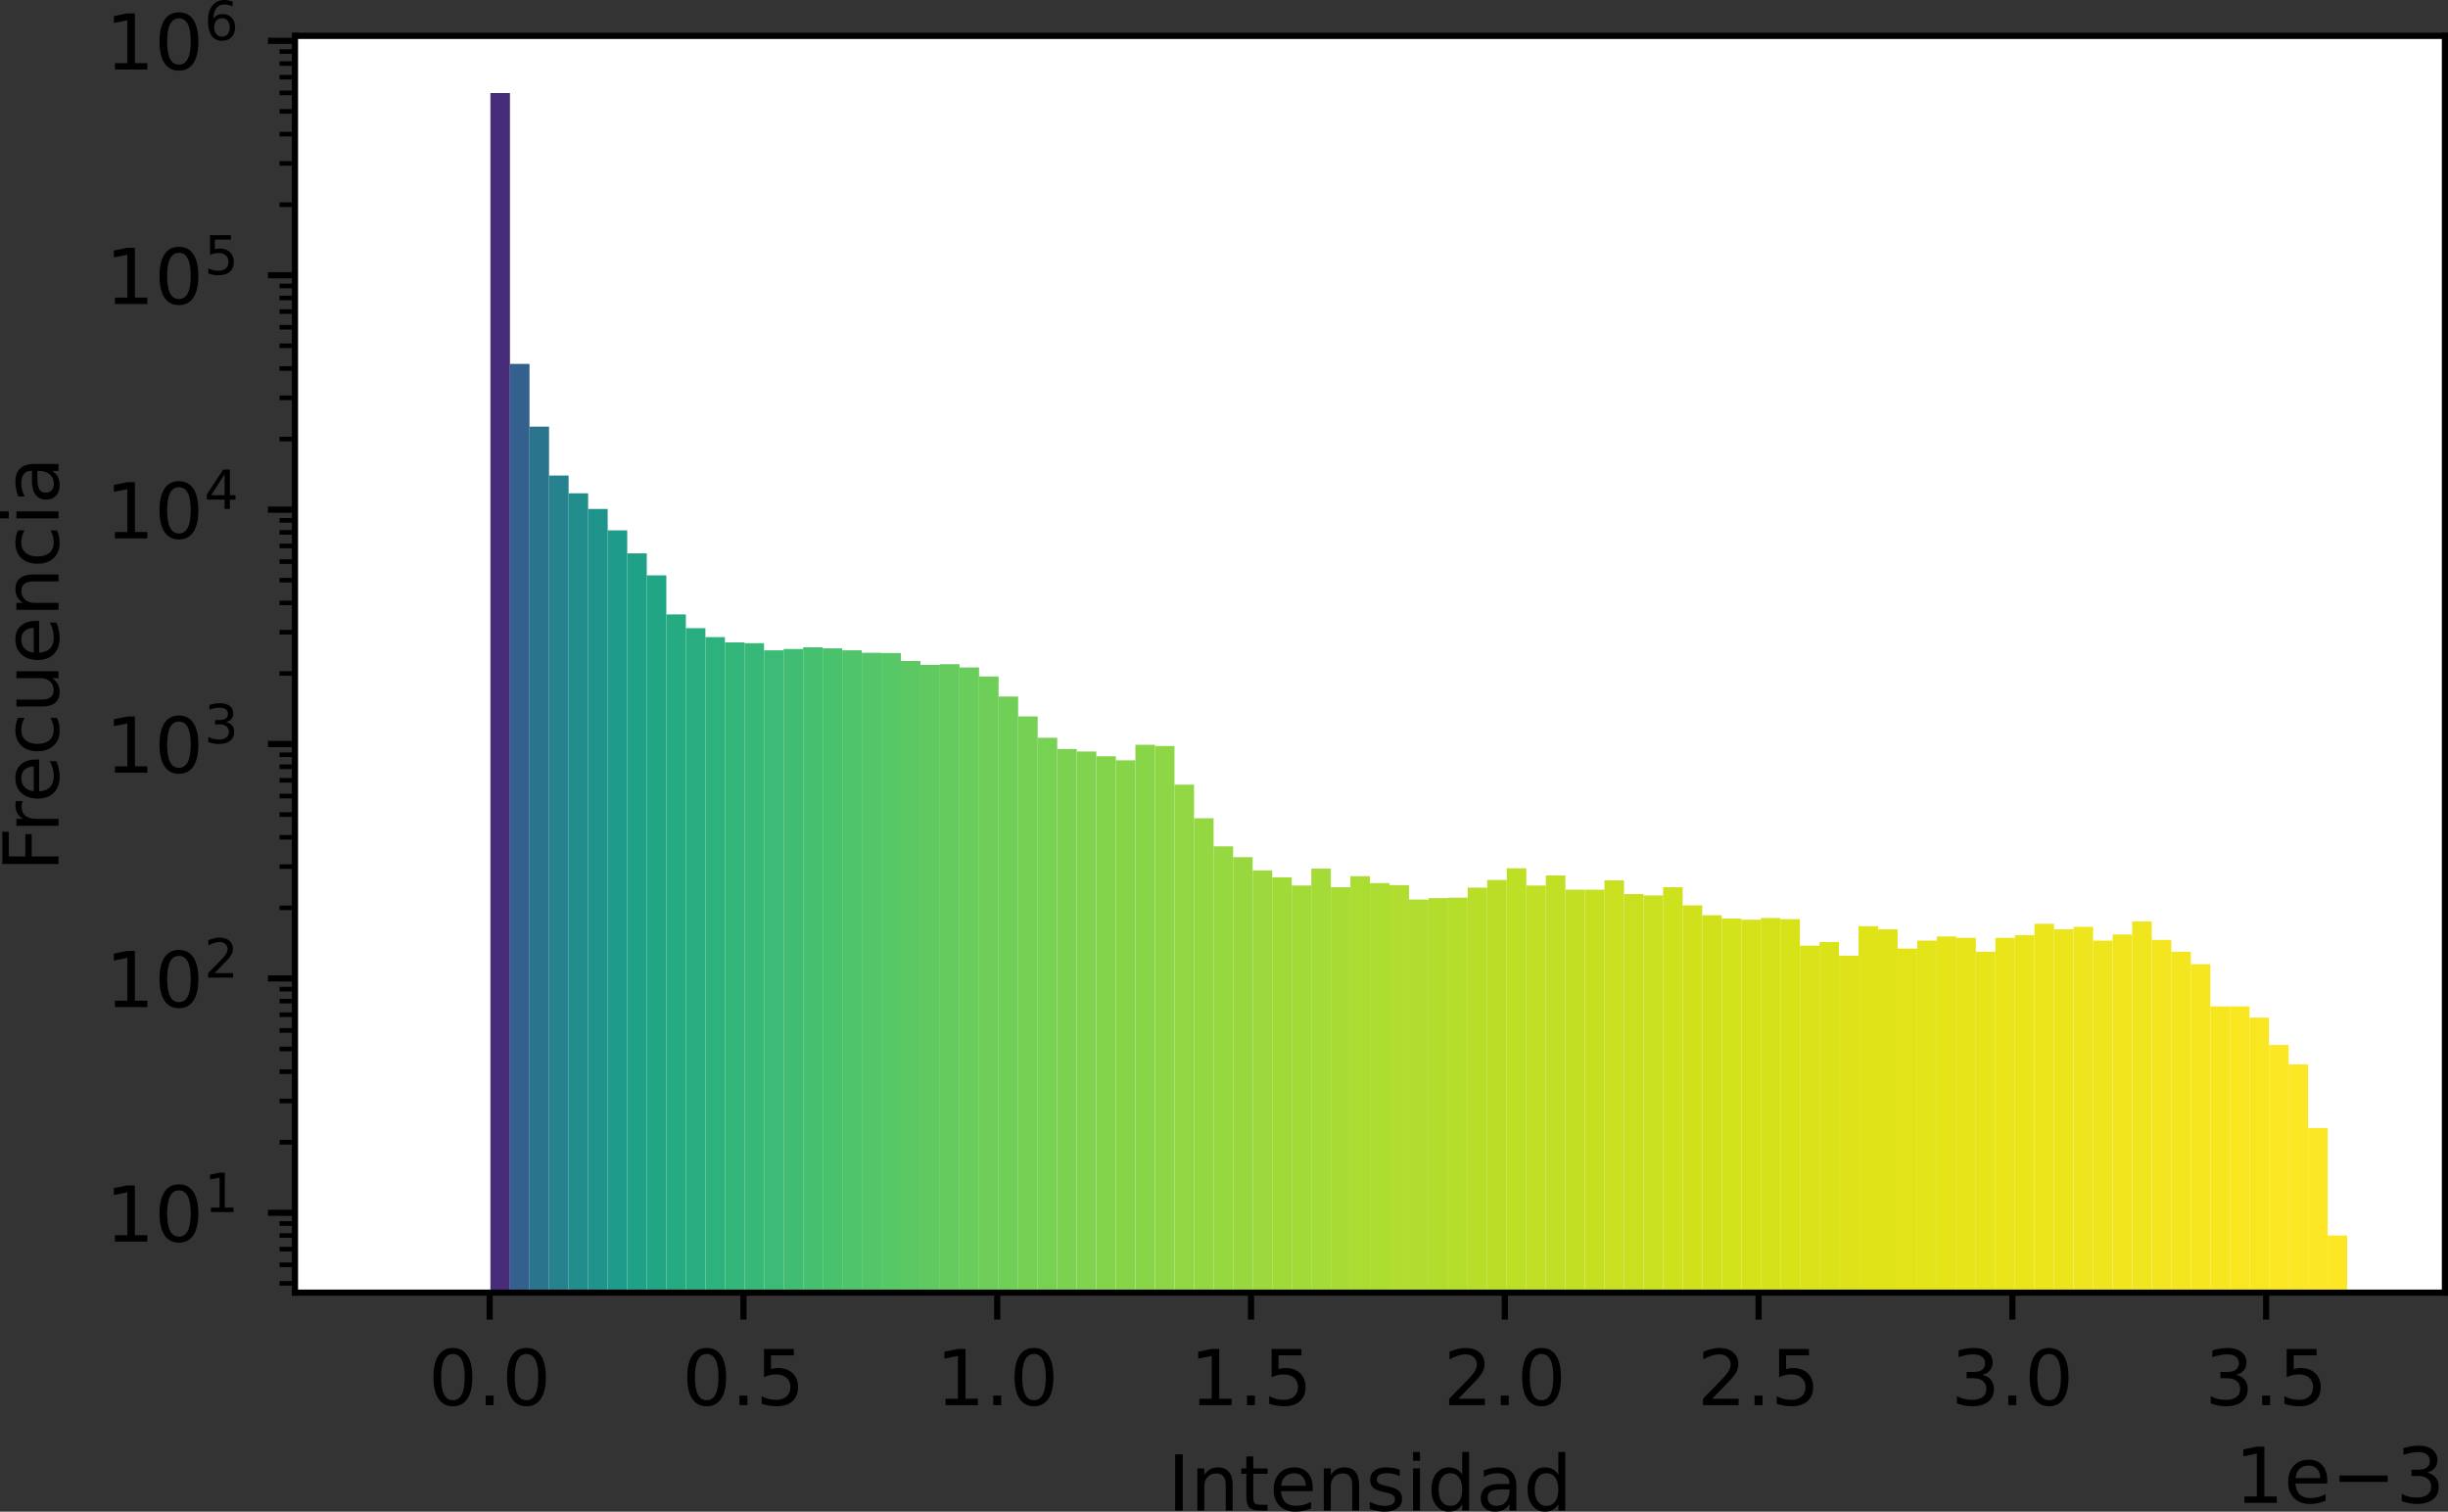 <?xml version="1.0" encoding="UTF-8" standalone="no"?>
<svg
   xmlns:dc="http://purl.org/dc/elements/1.1/"
   xmlns:cc="http://creativecommons.org/ns#"
   xmlns:rdf="http://www.w3.org/1999/02/22-rdf-syntax-ns#"
   xmlns:svg="http://www.w3.org/2000/svg"
   xmlns="http://www.w3.org/2000/svg"
   xmlns:xlink="http://www.w3.org/1999/xlink"
   xmlns:sodipodi="http://sodipodi.sourceforge.net/DTD/sodipodi-0.dtd"
   xmlns:inkscape="http://www.inkscape.org/namespaces/inkscape"
   height="196.153pt"
   version="1.1"
   viewBox="0 0 317.678 196.153"
   width="317.678pt"
   id="svg920"
   sodipodi:docname="corrected_hist.svg"
   inkscape:version="1.0.1 (3bc2e813f5, 2020-09-07)">
  <rect x="0" y="0" width="317.678" height="196.153" fill="#333333" stroke="none"/>
  <sodipodi:namedview
     pagecolor="#ffffff"
     bordercolor="#666666"
     borderopacity="1"
     objecttolerance="10"
     gridtolerance="10"
     guidetolerance="10"
     inkscape:pageopacity="0"
     inkscape:pageshadow="2"
     inkscape:window-width="1825"
     inkscape:window-height="1046"
     id="namedview922"
     showgrid="false"
     fit-margin-top="0"
     fit-margin-left="0"
     fit-margin-right="0"
     fit-margin-bottom="0"
     inkscape:zoom="1.465625"
     inkscape:cx="198.45321"
     inkscape:cy="114.36101"
     inkscape:window-x="-11"
     inkscape:window-y="-11"
     inkscape:window-maximized="1"
     inkscape:current-layer="svg920" />
  <defs
     id="defs4">
    <style
       type="text/css"
       id="style2">
*{stroke-linecap:butt;stroke-linejoin:round;}
  </style>
  </defs>
  <g
     id="axes_1"
     transform="translate(-6.722,-21.265)">
    <g
       id="patch_2">
      <path
         d="M 45,189 H 324 V 25.92 H 45 Z"
         style="fill:#ffffff"
         id="path9" />
    </g>
    <g
       id="patch_3">
      <path
         clip-path="url(#p2b2b731984)"
         d="m 57.682,30623.761 h 2.536 V 150.846 h -2.536 z"
         style="fill:none"
         id="path12" />
    </g>
    <g
       id="patch_4">
      <path
         clip-path="url(#p2b2b731984)"
         d="m 60.218,30623.761 h 2.536 V 130.113 h -2.536 z"
         style="fill:none"
         id="path15" />
    </g>
    <g
       id="patch_5">
      <path
         clip-path="url(#p2b2b731984)"
         d="m 62.755,30623.761 h 2.536 V 111.268 h -2.536 z"
         style="fill:none"
         id="path18" />
    </g>
    <g
       id="patch_6">
      <path
         clip-path="url(#p2b2b731984)"
         d="m 65.291,30623.761 h 2.536 V 104.744 h -2.536 z"
         style="fill:none"
         id="path21" />
    </g>
    <g
       id="patch_7">
      <path
         clip-path="url(#p2b2b731984)"
         d="m 67.827,30623.761 h 2.536 V 33.594 h -2.536 z"
         style="fill:none"
         id="path24" />
    </g>
    <g
       id="patch_8">
      <path
         clip-path="url(#p2b2b731984)"
         d="M 70.364,30623.761 H 72.9 V 33.333 h -2.536 z"
         style="fill:#472c7a"
         id="path27" />
    </g>
    <g
       id="patch_9">
      <path
         clip-path="url(#p2b2b731984)"
         d="m 72.9,30623.761 h 2.536 V 68.488 H 72.9 Z"
         style="fill:#34608d"
         id="path30" />
    </g>
    <g
       id="patch_10">
      <path
         clip-path="url(#p2b2b731984)"
         d="m 75.436,30623.761 h 2.536 V 76.628 h -2.536 z"
         style="fill:#2b748e"
         id="path33" />
    </g>
    <g
       id="patch_11">
      <path
         clip-path="url(#p2b2b731984)"
         d="m 77.973,30623.761 h 2.536 V 82.967 h -2.536 z"
         style="fill:#26828e"
         id="path36" />
    </g>
    <g
       id="patch_12">
      <path
         clip-path="url(#p2b2b731984)"
         d="m 80.509,30623.761 h 2.536 V 85.277 h -2.536 z"
         style="fill:#228d8d"
         id="path39" />
    </g>
    <g
       id="patch_13">
      <path
         clip-path="url(#p2b2b731984)"
         d="m 83.045,30623.761 h 2.536 V 87.309 h -2.536 z"
         style="fill:#1f948c"
         id="path42" />
    </g>
    <g
       id="patch_14">
      <path
         clip-path="url(#p2b2b731984)"
         d="m 85.582,30623.761 h 2.536 V 90.085 h -2.536 z"
         style="fill:#1e9b8a"
         id="path45" />
    </g>
    <g
       id="patch_15">
      <path
         clip-path="url(#p2b2b731984)"
         d="m 88.118,30623.761 h 2.536 V 93.07 h -2.536 z"
         style="fill:#1fa187"
         id="path48" />
    </g>
    <g
       id="patch_16">
      <path
         clip-path="url(#p2b2b731984)"
         d="m 90.655,30623.761 h 2.536 V 95.92 h -2.536 z"
         style="fill:#21a685"
         id="path51" />
    </g>
    <g
       id="patch_17">
      <path
         clip-path="url(#p2b2b731984)"
         d="m 93.191,30623.761 h 2.536 V 100.986 h -2.536 z"
         style="fill:#25ab82"
         id="path54" />
    </g>
    <g
       id="patch_18">
      <path
         clip-path="url(#p2b2b731984)"
         d="m 95.727,30623.761 h 2.536 V 102.777 h -2.536 z"
         style="fill:#28ae80"
         id="path57" />
    </g>
    <g
       id="patch_19">
      <path
         clip-path="url(#p2b2b731984)"
         d="M 98.264,30623.761 H 100.8 V 103.939 h -2.536 z"
         style="fill:#2db27d"
         id="path60" />
    </g>
    <g
       id="patch_20">
      <path
         clip-path="url(#p2b2b731984)"
         d="m 100.8,30623.761 h 2.536 V 104.622 H 100.8 Z"
         style="fill:#32b67a"
         id="path63" />
    </g>
    <g
       id="patch_21">
      <path
         clip-path="url(#p2b2b731984)"
         d="m 103.336,30623.761 h 2.536 V 104.725 h -2.536 z"
         style="fill:#37b878"
         id="path66" />
    </g>
    <g
       id="patch_22">
      <path
         clip-path="url(#p2b2b731984)"
         d="m 105.873,30623.761 h 2.536 V 105.649 h -2.536 z"
         style="fill:#3bbb75"
         id="path69" />
    </g>
    <g
       id="patch_23">
      <path
         clip-path="url(#p2b2b731984)"
         d="m 108.409,30623.761 h 2.536 V 105.482 h -2.536 z"
         style="fill:#40bd72"
         id="path72" />
    </g>
    <g
       id="patch_24">
      <path
         clip-path="url(#p2b2b731984)"
         d="m 110.945,30623.761 h 2.536 V 105.26 h -2.536 z"
         style="fill:#46c06f"
         id="path75" />
    </g>
    <g
       id="patch_25">
      <path
         clip-path="url(#p2b2b731984)"
         d="m 113.482,30623.761 h 2.536 V 105.394 h -2.536 z"
         style="fill:#4ac16d"
         id="path78" />
    </g>
    <g
       id="patch_26">
      <path
         clip-path="url(#p2b2b731984)"
         d="m 116.018,30623.761 h 2.536 V 105.649 h -2.536 z"
         style="fill:#50c46a"
         id="path81" />
    </g>
    <g
       id="patch_27">
      <path
         clip-path="url(#p2b2b731984)"
         d="m 118.555,30623.761 h 2.536 V 105.969 h -2.536 z"
         style="fill:#54c568"
         id="path84" />
    </g>
    <g
       id="patch_28">
      <path
         clip-path="url(#p2b2b731984)"
         d="m 121.091,30623.761 h 2.536 V 106.001 h -2.536 z"
         style="fill:#58c765"
         id="path87" />
    </g>
    <g
       id="patch_29">
      <path
         clip-path="url(#p2b2b731984)"
         d="m 123.627,30623.761 h 2.536 V 107.034 h -2.536 z"
         style="fill:#5cc863"
         id="path90" />
    </g>
    <g
       id="patch_30">
      <path
         clip-path="url(#p2b2b731984)"
         d="M 126.164,30623.761 H 128.7 V 107.534 h -2.536 z"
         style="fill:#60ca60"
         id="path93" />
    </g>
    <g
       id="patch_31">
      <path
         clip-path="url(#p2b2b731984)"
         d="m 128.7,30623.761 h 2.536 V 107.456 H 128.7 Z"
         style="fill:#65cb5e"
         id="path96" />
    </g>
    <g
       id="patch_32">
      <path
         clip-path="url(#p2b2b731984)"
         d="m 131.236,30623.761 h 2.536 V 107.873 h -2.536 z"
         style="fill:#69cd5b"
         id="path99" />
    </g>
    <g
       id="patch_33">
      <path
         clip-path="url(#p2b2b731984)"
         d="m 133.773,30623.761 h 2.536 V 109.043 h -2.536 z"
         style="fill:#6ece58"
         id="path102" />
    </g>
    <g
       id="patch_34">
      <path
         clip-path="url(#p2b2b731984)"
         d="m 136.309,30623.761 h 2.536 V 111.643 h -2.536 z"
         style="fill:#70cf57"
         id="path105" />
    </g>
    <g
       id="patch_35">
      <path
         clip-path="url(#p2b2b731984)"
         d="m 138.845,30623.761 h 2.536 V 114.234 h -2.536 z"
         style="fill:#75d054"
         id="path108" />
    </g>
    <g
       id="patch_36">
      <path
         clip-path="url(#p2b2b731984)"
         d="m 141.382,30623.761 h 2.536 V 117.003 h -2.536 z"
         style="fill:#77d153"
         id="path111" />
    </g>
    <g
       id="patch_37">
      <path
         clip-path="url(#p2b2b731984)"
         d="m 143.918,30623.761 h 2.536 V 118.46 h -2.536 z"
         style="fill:#7cd250"
         id="path114" />
    </g>
    <g
       id="patch_38">
      <path
         clip-path="url(#p2b2b731984)"
         d="m 146.455,30623.761 h 2.536 V 118.783 h -2.536 z"
         style="fill:#7fd34e"
         id="path117" />
    </g>
    <g
       id="patch_39">
      <path
         clip-path="url(#p2b2b731984)"
         d="m 148.991,30623.761 h 2.536 V 119.394 h -2.536 z"
         style="fill:#84d44b"
         id="path120" />
    </g>
    <g
       id="patch_40">
      <path
         clip-path="url(#p2b2b731984)"
         d="m 151.527,30623.761 h 2.536 V 119.926 h -2.536 z"
         style="fill:#86d549"
         id="path123" />
    </g>
    <g
       id="patch_41">
      <path
         clip-path="url(#p2b2b731984)"
         d="M 154.064,30623.761 H 156.6 V 117.903 h -2.536 z"
         style="fill:#89d548"
         id="path126" />
    </g>
    <g
       id="patch_42">
      <path
         clip-path="url(#p2b2b731984)"
         d="m 156.6,30623.761 h 2.536 V 118.064 H 156.6 Z"
         style="fill:#8ed645"
         id="path129" />
    </g>
    <g
       id="patch_43">
      <path
         clip-path="url(#p2b2b731984)"
         d="m 159.136,30623.761 h 2.536 V 123.081 h -2.536 z"
         style="fill:#90d743"
         id="path132" />
    </g>
    <g
       id="patch_44">
      <path
         clip-path="url(#p2b2b731984)"
         d="m 161.673,30623.761 h 2.536 V 127.45 h -2.536 z"
         style="fill:#93d741"
         id="path135" />
    </g>
    <g
       id="patch_45">
      <path
         clip-path="url(#p2b2b731984)"
         d="m 164.209,30623.761 h 2.536 V 131.087 h -2.536 z"
         style="fill:#95d840"
         id="path138" />
    </g>
    <g
       id="patch_46">
      <path
         clip-path="url(#p2b2b731984)"
         d="m 166.745,30623.761 h 2.536 V 132.495 h -2.536 z"
         style="fill:#98d83e"
         id="path141" />
    </g>
    <g
       id="patch_47">
      <path
         clip-path="url(#p2b2b731984)"
         d="m 169.282,30623.761 h 2.536 V 134.207 h -2.536 z"
         style="fill:#9bd93c"
         id="path144" />
    </g>
    <g
       id="patch_48">
      <path
         clip-path="url(#p2b2b731984)"
         d="m 171.818,30623.761 h 2.536 V 135.105 h -2.536 z"
         style="fill:#a0da39"
         id="path147" />
    </g>
    <g
       id="patch_49">
      <path
         clip-path="url(#p2b2b731984)"
         d="m 174.355,30623.761 h 2.536 V 136.175 h -2.536 z"
         style="fill:#a2da37"
         id="path150" />
    </g>
    <g
       id="patch_50">
      <path
         clip-path="url(#p2b2b731984)"
         d="m 176.891,30623.761 h 2.536 V 133.98 h -2.536 z"
         style="fill:#a5db36"
         id="path153" />
    </g>
    <g
       id="patch_51">
      <path
         clip-path="url(#p2b2b731984)"
         d="m 179.427,30623.761 h 2.536 V 136.389 h -2.536 z"
         style="fill:#a8db34"
         id="path156" />
    </g>
    <g
       id="patch_52">
      <path
         clip-path="url(#p2b2b731984)"
         d="M 181.964,30623.761 H 184.5 V 134.959 h -2.536 z"
         style="fill:#aadc32"
         id="path159" />
    </g>
    <g
       id="patch_53">
      <path
         clip-path="url(#p2b2b731984)"
         d="m 184.5,30623.761 h 2.536 V 135.86 H 184.5 Z"
         style="fill:#addc30"
         id="path162" />
    </g>
    <g
       id="patch_54">
      <path
         clip-path="url(#p2b2b731984)"
         d="m 187.036,30623.761 h 2.536 V 136.122 h -2.536 z"
         style="fill:#b0dd2f"
         id="path165" />
    </g>
    <g
       id="patch_55">
      <path
         clip-path="url(#p2b2b731984)"
         d="m 189.573,30623.761 h 2.536 V 137.992 h -2.536 z"
         style="fill:#b0dd2f"
         id="path168" />
    </g>
    <g
       id="patch_56">
      <path
         clip-path="url(#p2b2b731984)"
         d="m 192.109,30623.761 h 2.536 V 137.81 h -2.536 z"
         style="fill:#b2dd2d"
         id="path171" />
    </g>
    <g
       id="patch_57">
      <path
         clip-path="url(#p2b2b731984)"
         d="m 194.645,30623.761 h 2.536 V 137.75 h -2.536 z"
         style="fill:#b5de2b"
         id="path174" />
    </g>
    <g
       id="patch_58">
      <path
         clip-path="url(#p2b2b731984)"
         d="m 197.182,30623.761 h 2.536 V 136.443 h -2.536 z"
         style="fill:#b8de29"
         id="path177" />
    </g>
    <g
       id="patch_59">
      <path
         clip-path="url(#p2b2b731984)"
         d="m 199.718,30623.761 h 2.536 V 135.452 h -2.536 z"
         style="fill:#bade28"
         id="path180" />
    </g>
    <g
       id="patch_60">
      <path
         clip-path="url(#p2b2b731984)"
         d="m 202.255,30623.761 h 2.536 V 133.936 h -2.536 z"
         style="fill:#bddf26"
         id="path183" />
    </g>
    <g
       id="patch_61">
      <path
         clip-path="url(#p2b2b731984)"
         d="m 204.791,30623.761 h 2.536 V 136.175 h -2.536 z"
         style="fill:#c0df25"
         id="path186" />
    </g>
    <g
       id="patch_62">
      <path
         clip-path="url(#p2b2b731984)"
         d="m 207.327,30623.761 h 2.536 V 134.863 h -2.536 z"
         style="fill:#c0df25"
         id="path189" />
    </g>
    <g
       id="patch_63">
      <path
         clip-path="url(#p2b2b731984)"
         d="M 209.864,30623.761 H 212.4 V 136.716 h -2.536 z"
         style="fill:#c2df23"
         id="path192" />
    </g>
    <g
       id="patch_64">
      <path
         clip-path="url(#p2b2b731984)"
         d="m 212.4,30623.761 h 2.536 V 136.716 H 212.4 Z"
         style="fill:#c5e021"
         id="path195" />
    </g>
    <g
       id="patch_65">
      <path
         clip-path="url(#p2b2b731984)"
         d="m 214.936,30623.761 h 2.536 V 135.503 h -2.536 z"
         style="fill:#c8e020"
         id="path198" />
    </g>
    <g
       id="patch_66">
      <path
         clip-path="url(#p2b2b731984)"
         d="m 217.473,30623.761 h 2.536 V 137.281 h -2.536 z"
         style="fill:#c8e020"
         id="path201" />
    </g>
    <g
       id="patch_67">
      <path
         clip-path="url(#p2b2b731984)"
         d="m 220.009,30623.761 h 2.536 V 137.455 h -2.536 z"
         style="fill:#cae11f"
         id="path204" />
    </g>
    <g
       id="patch_68">
      <path
         clip-path="url(#p2b2b731984)"
         d="m 222.545,30623.761 h 2.536 V 136.389 h -2.536 z"
         style="fill:#cde11d"
         id="path207" />
    </g>
    <g
       id="patch_69">
      <path
         clip-path="url(#p2b2b731984)"
         d="m 225.082,30623.761 h 2.536 V 138.743 h -2.536 z"
         style="fill:#d0e11c"
         id="path210" />
    </g>
    <g
       id="patch_70">
      <path
         clip-path="url(#p2b2b731984)"
         d="m 227.618,30623.761 h 2.536 V 140.028 h -2.536 z"
         style="fill:#d0e11c"
         id="path213" />
    </g>
    <g
       id="patch_71">
      <path
         clip-path="url(#p2b2b731984)"
         d="m 230.155,30623.761 h 2.536 V 140.461 h -2.536 z"
         style="fill:#d2e21b"
         id="path216" />
    </g>
    <g
       id="patch_72">
      <path
         clip-path="url(#p2b2b731984)"
         d="m 232.691,30623.761 h 2.536 V 140.609 h -2.536 z"
         style="fill:#d5e21a"
         id="path219" />
    </g>
    <g
       id="patch_73">
      <path
         clip-path="url(#p2b2b731984)"
         d="m 235.227,30623.761 h 2.536 V 140.388 h -2.536 z"
         style="fill:#d5e21a"
         id="path222" />
    </g>
    <g
       id="patch_74">
      <path
         clip-path="url(#p2b2b731984)"
         d="M 237.764,30623.761 H 240.3 V 140.535 h -2.536 z"
         style="fill:#d8e219"
         id="path225" />
    </g>
    <g
       id="patch_75">
      <path
         clip-path="url(#p2b2b731984)"
         d="m 240.3,30623.761 h 2.536 V 143.971 H 240.3 Z"
         style="fill:#dae319"
         id="path228" />
    </g>
    <g
       id="patch_76">
      <path
         clip-path="url(#p2b2b731984)"
         d="m 242.836,30623.761 h 2.536 V 143.501 h -2.536 z"
         style="fill:#dae319"
         id="path231" />
    </g>
    <g
       id="patch_77">
      <path
         clip-path="url(#p2b2b731984)"
         d="m 245.373,30623.761 h 2.536 V 145.278 h -2.536 z"
         style="fill:#dde318"
         id="path234" />
    </g>
    <g
       id="patch_78">
      <path
         clip-path="url(#p2b2b731984)"
         d="m 247.909,30623.761 h 2.536 V 141.451 h -2.536 z"
         style="fill:#dfe318"
         id="path237" />
    </g>
    <g
       id="patch_79">
      <path
         clip-path="url(#p2b2b731984)"
         d="m 250.445,30623.761 h 2.536 V 141.853 h -2.536 z"
         style="fill:#dfe318"
         id="path240" />
    </g>
    <g
       id="patch_80">
      <path
         clip-path="url(#p2b2b731984)"
         d="m 252.982,30623.761 h 2.536 V 144.359 h -2.536 z"
         style="fill:#e2e418"
         id="path243" />
    </g>
    <g
       id="patch_81">
      <path
         clip-path="url(#p2b2b731984)"
         d="m 255.518,30623.761 h 2.536 V 143.317 h -2.536 z"
         style="fill:#e2e418"
         id="path246" />
    </g>
    <g
       id="patch_82">
      <path
         clip-path="url(#p2b2b731984)"
         d="m 258.055,30623.761 h 2.536 V 142.782 h -2.536 z"
         style="fill:#e5e419"
         id="path249" />
    </g>
    <g
       id="patch_83">
      <path
         clip-path="url(#p2b2b731984)"
         d="m 260.591,30623.761 h 2.536 V 142.958 h -2.536 z"
         style="fill:#e7e419"
         id="path252" />
    </g>
    <g
       id="patch_84">
      <path
         clip-path="url(#p2b2b731984)"
         d="m 263.127,30623.761 h 2.536 V 144.76 h -2.536 z"
         style="fill:#e7e419"
         id="path255" />
    </g>
    <g
       id="patch_85">
      <path
         clip-path="url(#p2b2b731984)"
         d="M 265.664,30623.761 H 268.2 V 142.958 h -2.536 z"
         style="fill:#eae51a"
         id="path258" />
    </g>
    <g
       id="patch_86">
      <path
         clip-path="url(#p2b2b731984)"
         d="m 268.2,30623.761 h 2.536 V 142.608 H 268.2 Z"
         style="fill:#eae51a"
         id="path261" />
    </g>
    <g
       id="patch_87">
      <path
         clip-path="url(#p2b2b731984)"
         d="m 270.736,30623.761 h 2.536 V 141.139 h -2.536 z"
         style="fill:#ece51b"
         id="path264" />
    </g>
    <g
       id="patch_88">
      <path
         clip-path="url(#p2b2b731984)"
         d="m 273.273,30623.761 h 2.536 V 141.853 h -2.536 z"
         style="fill:#ece51b"
         id="path267" />
    </g>
    <g
       id="patch_89">
      <path
         clip-path="url(#p2b2b731984)"
         d="m 275.809,30623.761 h 2.536 V 141.531 h -2.536 z"
         style="fill:#efe51c"
         id="path270" />
    </g>
    <g
       id="patch_90">
      <path
         clip-path="url(#p2b2b731984)"
         d="m 278.345,30623.761 h 2.536 V 143.317 h -2.536 z"
         style="fill:#efe51c"
         id="path273" />
    </g>
    <g
       id="patch_91">
      <path
         clip-path="url(#p2b2b731984)"
         d="m 280.882,30623.761 h 2.536 V 142.522 h -2.536 z"
         style="fill:#f1e51d"
         id="path276" />
    </g>
    <g
       id="patch_92">
      <path
         clip-path="url(#p2b2b731984)"
         d="m 283.418,30623.761 h 2.536 V 140.833 h -2.536 z"
         style="fill:#f1e51d"
         id="path279" />
    </g>
    <g
       id="patch_93">
      <path
         clip-path="url(#p2b2b731984)"
         d="m 285.955,30623.761 h 2.536 V 143.226 h -2.536 z"
         style="fill:#f4e61e"
         id="path282" />
    </g>
    <g
       id="patch_94">
      <path
         clip-path="url(#p2b2b731984)"
         d="m 288.491,30623.761 h 2.536 V 144.76 h -2.536 z"
         style="fill:#f4e61e"
         id="path285" />
    </g>
    <g
       id="patch_95">
      <path
         clip-path="url(#p2b2b731984)"
         d="m 291.027,30623.761 h 2.536 V 146.379 h -2.536 z"
         style="fill:#f6e620"
         id="path288" />
    </g>
    <g
       id="patch_96">
      <path
         clip-path="url(#p2b2b731984)"
         d="M 293.564,30623.761 H 296.1 V 151.85 h -2.536 z"
         style="fill:#f6e620"
         id="path291" />
    </g>
    <g
       id="patch_97">
      <path
         clip-path="url(#p2b2b731984)"
         d="m 296.1,30623.761 h 2.536 V 151.85 H 296.1 Z"
         style="fill:#f8e621"
         id="path294" />
    </g>
    <g
       id="patch_98">
      <path
         clip-path="url(#p2b2b731984)"
         d="m 298.636,30623.761 h 2.536 V 153.319 h -2.536 z"
         style="fill:#f8e621"
         id="path297" />
    </g>
    <g
       id="patch_99">
      <path
         clip-path="url(#p2b2b731984)"
         d="m 301.173,30623.761 h 2.536 V 156.863 h -2.536 z"
         style="fill:#fbe723"
         id="path300" />
    </g>
    <g
       id="patch_100">
      <path
         clip-path="url(#p2b2b731984)"
         d="m 303.709,30623.761 h 2.536 V 159.373 h -2.536 z"
         style="fill:#fbe723"
         id="path303" />
    </g>
    <g
       id="patch_101">
      <path
         clip-path="url(#p2b2b731984)"
         d="m 306.245,30623.761 h 2.536 V 167.638 h -2.536 z"
         style="fill:#fde725"
         id="path306" />
    </g>
    <g
       id="patch_102">
      <path
         clip-path="url(#p2b2b731984)"
         d="m 308.782,30623.761 h 2.536 V 181.587 h -2.536 z"
         style="fill:#fde725"
         id="path309" />
    </g>
    <g
       id="matplotlib.axis_1">
      <g
         id="xtick_1">
        <g
           id="line2d_1">
          <defs
             id="defs313">
            <path
               d="M 0,0 V 3.5"
               id="m598a900fa4"
               style="stroke:#000000;stroke-width:0.8" />
          </defs>
          <g
             id="g317">
            <use
               style="stroke:#000000;stroke-width:0.8"
               x="70.269"
               xlink:href="#m598a900fa4"
               y="189"
               id="use315"
               width="100%"
               height="100%" />
          </g>
        </g>
        <g
           id="text_1">
          <!-- 0.0 -->
          <defs
             id="defs322">
            <path
               d="m 31.781,66.406 q -7.609,0 -11.453,-7.5 Q 16.5,51.422 16.5,36.375 q 0,-14.984 3.828,-22.484 3.844,-7.5 11.453,-7.5 7.672,0 11.5,7.5 3.844,7.5 3.844,22.484 0,15.047 -3.844,22.531 -3.828,7.5 -11.5,7.5 z m 0,7.812 q 12.266,0 18.734,-9.703 6.469,-9.688 6.469,-28.141 0,-18.406 -6.469,-28.109 -6.469,-9.688 -18.734,-9.688 -12.25,0 -18.719,9.688 Q 6.594,17.969 6.594,36.375 q 0,18.453 6.469,28.141 6.469,9.703 18.719,9.703 z"
               id="DejaVuSans-48" />
            <path
               d="M 10.688,12.406 H 21 V 0 H 10.688 Z"
               id="DejaVuSans-46" />
          </defs>
          <g
             transform="matrix(0.1,0,0,-0.1,62.318,203.598)"
             id="g330">
            <use
               xlink:href="#DejaVuSans-48"
               id="use324"
               x="0"
               y="0"
               width="100%"
               height="100%" />
            <use
               x="63.623"
               xlink:href="#DejaVuSans-46"
               id="use326"
               y="0"
               width="100%"
               height="100%" />
            <use
               x="95.41"
               xlink:href="#DejaVuSans-48"
               id="use328"
               y="0"
               width="100%"
               height="100%" />
          </g>
        </g>
      </g>
      <g
         id="xtick_2">
        <g
           id="line2d_2">
          <g
             id="g336">
            <use
               style="stroke:#000000;stroke-width:0.8"
               x="103.202"
               xlink:href="#m598a900fa4"
               y="189"
               id="use334"
               width="100%"
               height="100%" />
          </g>
        </g>
        <g
           id="text_2">
          <!-- 0.5 -->
          <defs
             id="defs340">
            <path
               d="m 10.797,72.906 h 38.719 v -8.312 h -29.688 V 46.734 q 2.141,0.734 4.281,1.094 2.156,0.359 4.312,0.359 Q 40.625,48.188 47.75,41.5 54.891,34.812 54.891,23.391 54.891,11.625 47.562,5.094 40.234,-1.422 26.906,-1.422 q -4.594,0 -9.359,0.781 -4.75,0.781 -9.828,2.344 V 11.625 q 4.391,-2.391 9.078,-3.562 4.688,-1.172 9.906,-1.172 8.453,0 13.375,4.438 4.938,4.438 4.938,12.062 0,7.609 -4.938,12.047 -4.922,4.453 -13.375,4.453 -3.953,0 -7.891,-0.875 -3.922,-0.875 -8.016,-2.734 z"
               id="DejaVuSans-53" />
          </defs>
          <g
             transform="matrix(0.1,0,0,-0.1,95.25,203.598)"
             id="g348">
            <use
               xlink:href="#DejaVuSans-48"
               id="use342"
               x="0"
               y="0"
               width="100%"
               height="100%" />
            <use
               x="63.623"
               xlink:href="#DejaVuSans-46"
               id="use344"
               y="0"
               width="100%"
               height="100%" />
            <use
               x="95.41"
               xlink:href="#DejaVuSans-53"
               id="use346"
               y="0"
               width="100%"
               height="100%" />
          </g>
        </g>
      </g>
      <g
         id="xtick_3">
        <g
           id="line2d_3">
          <g
             id="g354">
            <use
               style="stroke:#000000;stroke-width:0.8"
               x="136.135"
               xlink:href="#m598a900fa4"
               y="189"
               id="use352"
               width="100%"
               height="100%" />
          </g>
        </g>
        <g
           id="text_3">
          <!-- 1.0 -->
          <defs
             id="defs358">
            <path
               d="m 12.406,8.297 h 16.109 v 55.625 L 10.984,60.406 v 8.984 l 17.438,3.516 H 38.281 V 8.297 H 54.391 V 0 H 12.406 Z"
               id="DejaVuSans-49" />
          </defs>
          <g
             transform="matrix(0.1,0,0,-0.1,128.183,203.598)"
             id="g366">
            <use
               xlink:href="#DejaVuSans-49"
               id="use360"
               x="0"
               y="0"
               width="100%"
               height="100%" />
            <use
               x="63.623"
               xlink:href="#DejaVuSans-46"
               id="use362"
               y="0"
               width="100%"
               height="100%" />
            <use
               x="95.41"
               xlink:href="#DejaVuSans-48"
               id="use364"
               y="0"
               width="100%"
               height="100%" />
          </g>
        </g>
      </g>
      <g
         id="xtick_4">
        <g
           id="line2d_4">
          <g
             id="g372">
            <use
               style="stroke:#000000;stroke-width:0.8"
               x="169.068"
               xlink:href="#m598a900fa4"
               y="189"
               id="use370"
               width="100%"
               height="100%" />
          </g>
        </g>
        <g
           id="text_4">
          <!-- 1.5 -->
          <g
             transform="matrix(0.1,0,0,-0.1,161.116,203.598)"
             id="g381">
            <use
               xlink:href="#DejaVuSans-49"
               id="use375"
               x="0"
               y="0"
               width="100%"
               height="100%" />
            <use
               x="63.623"
               xlink:href="#DejaVuSans-46"
               id="use377"
               y="0"
               width="100%"
               height="100%" />
            <use
               x="95.41"
               xlink:href="#DejaVuSans-53"
               id="use379"
               y="0"
               width="100%"
               height="100%" />
          </g>
        </g>
      </g>
      <g
         id="xtick_5">
        <g
           id="line2d_5">
          <g
             id="g387">
            <use
               style="stroke:#000000;stroke-width:0.8"
               x="202.001"
               xlink:href="#m598a900fa4"
               y="189"
               id="use385"
               width="100%"
               height="100%" />
          </g>
        </g>
        <g
           id="text_5">
          <!-- 2.0 -->
          <defs
             id="defs391">
            <path
               d="M 19.188,8.297 H 53.609 V 0 H 7.328 v 8.297 q 5.609,5.812 15.297,15.594 9.703,9.797 12.188,12.641 4.734,5.312 6.609,9 1.891,3.688 1.891,7.25 0,5.812 -4.078,9.469 -4.078,3.672 -10.625,3.672 -4.641,0 -9.797,-1.609 -5.141,-1.609 -11,-4.891 v 9.969 Q 13.766,71.781 18.938,73 q 5.188,1.219 9.484,1.219 11.328,0 18.062,-5.672 6.734,-5.656 6.734,-15.125 0,-4.5 -1.688,-8.531 Q 49.859,40.875 45.406,35.406 44.188,33.984 37.641,27.219 31.109,20.453 19.188,8.297 Z"
               id="DejaVuSans-50" />
          </defs>
          <g
             transform="matrix(0.1,0,0,-0.1,194.049,203.598)"
             id="g399">
            <use
               xlink:href="#DejaVuSans-50"
               id="use393"
               x="0"
               y="0"
               width="100%"
               height="100%" />
            <use
               x="63.623"
               xlink:href="#DejaVuSans-46"
               id="use395"
               y="0"
               width="100%"
               height="100%" />
            <use
               x="95.41"
               xlink:href="#DejaVuSans-48"
               id="use397"
               y="0"
               width="100%"
               height="100%" />
          </g>
        </g>
      </g>
      <g
         id="xtick_6">
        <g
           id="line2d_6">
          <g
             id="g405">
            <use
               style="stroke:#000000;stroke-width:0.8"
               x="234.934"
               xlink:href="#m598a900fa4"
               y="189"
               id="use403"
               width="100%"
               height="100%" />
          </g>
        </g>
        <g
           id="text_6">
          <!-- 2.5 -->
          <g
             transform="matrix(0.1,0,0,-0.1,226.982,203.598)"
             id="g414">
            <use
               xlink:href="#DejaVuSans-50"
               id="use408"
               x="0"
               y="0"
               width="100%"
               height="100%" />
            <use
               x="63.623"
               xlink:href="#DejaVuSans-46"
               id="use410"
               y="0"
               width="100%"
               height="100%" />
            <use
               x="95.41"
               xlink:href="#DejaVuSans-53"
               id="use412"
               y="0"
               width="100%"
               height="100%" />
          </g>
        </g>
      </g>
      <g
         id="xtick_7">
        <g
           id="line2d_7">
          <g
             id="g420">
            <use
               style="stroke:#000000;stroke-width:0.8"
               x="267.866"
               xlink:href="#m598a900fa4"
               y="189"
               id="use418"
               width="100%"
               height="100%" />
          </g>
        </g>
        <g
           id="text_7">
          <!-- 3.0 -->
          <defs
             id="defs424">
            <path
               d="M 40.578,39.312 Q 47.656,37.797 51.625,33 q 3.984,-4.781 3.984,-11.812 0,-10.781 -7.422,-16.703 -7.422,-5.906 -21.094,-5.906 -4.578,0 -9.438,0.906 -4.859,0.906 -10.031,2.719 v 9.516 q 4.094,-2.391 8.969,-3.609 4.891,-1.219 10.219,-1.219 9.266,0 14.125,3.656 4.859,3.656 4.859,10.641 0,6.453 -4.516,10.078 -4.516,3.641 -12.562,3.641 h -8.5 v 8.109 h 8.891 q 7.266,0 11.125,2.906 3.859,2.906 3.859,8.375 0,5.609 -3.984,8.609 -3.969,3.016 -11.391,3.016 -4.062,0 -8.703,-0.891 Q 15.375,64.156 9.812,62.312 v 8.781 q 5.625,1.562 10.531,2.344 4.906,0.781 9.25,0.781 11.234,0 17.766,-5.109 6.547,-5.094 6.547,-13.781 0,-6.062 -3.469,-10.234 -3.469,-4.172 -9.859,-5.781 z"
               id="DejaVuSans-51" />
          </defs>
          <g
             transform="matrix(0.1,0,0,-0.1,259.915,203.598)"
             id="g432">
            <use
               xlink:href="#DejaVuSans-51"
               id="use426"
               x="0"
               y="0"
               width="100%"
               height="100%" />
            <use
               x="63.623"
               xlink:href="#DejaVuSans-46"
               id="use428"
               y="0"
               width="100%"
               height="100%" />
            <use
               x="95.41"
               xlink:href="#DejaVuSans-48"
               id="use430"
               y="0"
               width="100%"
               height="100%" />
          </g>
        </g>
      </g>
      <g
         id="xtick_8">
        <g
           id="line2d_8">
          <g
             id="g438">
            <use
               style="stroke:#000000;stroke-width:0.8"
               x="300.799"
               xlink:href="#m598a900fa4"
               y="189"
               id="use436"
               width="100%"
               height="100%" />
          </g>
        </g>
        <g
           id="text_8">
          <!-- 3.5 -->
          <g
             transform="matrix(0.1,0,0,-0.1,292.848,203.598)"
             id="g447">
            <use
               xlink:href="#DejaVuSans-51"
               id="use441"
               x="0"
               y="0"
               width="100%"
               height="100%" />
            <use
               x="63.623"
               xlink:href="#DejaVuSans-46"
               id="use443"
               y="0"
               width="100%"
               height="100%" />
            <use
               x="95.41"
               xlink:href="#DejaVuSans-53"
               id="use445"
               y="0"
               width="100%"
               height="100%" />
          </g>
        </g>
      </g>
      <g
         id="text_9">
        <!-- Intensidad -->
        <defs
           id="defs459">
          <path
             d="m 9.812,72.906 h 9.859 V 0 H 9.812 Z"
             id="DejaVuSans-73" />
          <path
             d="M 54.891,33.016 V 0 H 45.906 v 32.719 q 0,7.766 -3.031,11.609 -3.031,3.859 -9.078,3.859 -7.281,0 -11.484,-4.641 -4.203,-4.625 -4.203,-12.641 V 0 h -9.031 v 54.688 h 9.031 v -8.5 q 3.234,4.938 7.594,7.375 4.375,2.438 10.094,2.438 9.422,0 14.25,-5.828 4.844,-5.828 4.844,-17.156 z"
             id="DejaVuSans-110" />
          <path
             d="M 18.312,70.219 V 54.688 h 18.5 v -6.984 h -18.5 v -29.688 q 0,-6.688 1.828,-8.594 1.828,-1.906 7.453,-1.906 H 36.812 V 0 H 27.594 Q 17.188,0 13.234,3.875 9.281,7.766 9.281,18.016 v 29.688 H 2.688 V 54.688 h 6.594 v 15.531 z"
             id="DejaVuSans-116" />
          <path
             d="m 56.203,29.594 v -4.391 h -41.312 q 0.594,-9.281 5.594,-14.141 5,-4.859 13.938,-4.859 5.172,0 10.031,1.266 4.859,1.266 9.656,3.812 v -8.5 q -4.844,-2.047 -9.922,-3.125 -5.078,-1.078 -10.297,-1.078 -13.094,0 -20.734,7.609 -7.641,7.625 -7.641,20.625 0,13.422 7.25,21.297 Q 20.016,56 32.328,56 q 11.031,0 17.453,-7.109 6.422,-7.094 6.422,-19.297 z m -8.984,2.641 q -0.094,7.359 -4.125,11.75 -4.031,4.406 -10.672,4.406 -7.516,0 -12.031,-4.25 -4.516,-4.25 -5.203,-11.969 z"
             id="DejaVuSans-101" />
          <path
             d="m 44.281,53.078 v -8.5 Q 40.484,46.531 36.375,47.5 q -4.094,0.984 -8.5,0.984 -6.688,0 -10.031,-2.047 Q 14.5,44.391 14.5,40.281 q 0,-3.125 2.391,-4.906 2.391,-1.781 9.625,-3.391 l 3.078,-0.688 Q 39.156,29.25 43.188,25.516 47.219,21.781 47.219,15.094 q 0,-7.625 -6.031,-12.078 -6.031,-4.438 -16.578,-4.438 -4.391,0 -9.156,0.859 Q 10.688,0.297 5.422,2 v 9.281 q 4.984,-2.594 9.812,-3.891 4.828,-1.281 9.578,-1.281 6.344,0 9.75,2.172 3.422,2.172 3.422,6.125 0,3.656 -2.469,5.609 -2.453,1.953 -10.812,3.766 l -3.125,0.734 q -8.344,1.75 -12.062,5.391 -3.703,3.641 -3.703,9.984 0,7.719 5.469,11.906 Q 16.75,56 26.812,56 q 4.969,0 9.359,-0.734 4.406,-0.719 8.109,-2.188 z"
             id="DejaVuSans-115" />
          <path
             d="M 9.422,54.688 H 18.406 V 0 H 9.422 Z m 0,21.297 H 18.406 V 64.594 H 9.422 Z"
             id="DejaVuSans-105" />
          <path
             d="m 45.406,46.391 v 29.594 h 8.984 V 0 H 45.406 v 8.203 q -2.828,-4.875 -7.156,-7.25 -4.312,-2.375 -10.375,-2.375 -9.906,0 -16.141,7.906 -6.219,7.922 -6.219,20.812 0,12.891 6.219,20.797 Q 17.969,56 27.875,56 q 6.062,0 10.375,-2.375 4.328,-2.359 7.156,-7.234 z M 14.797,27.297 q 0,-9.906 4.078,-15.547 4.078,-5.641 11.203,-5.641 7.125,0 11.219,5.641 4.109,5.641 4.109,15.547 0,9.906 -4.109,15.547 -4.094,5.641 -11.219,5.641 -7.125,0 -11.203,-5.641 -4.078,-5.641 -4.078,-15.547 z"
             id="DejaVuSans-100" />
          <path
             d="m 34.281,27.484 q -10.891,0 -15.094,-2.484 -4.203,-2.484 -4.203,-8.5 0,-4.781 3.156,-7.594 3.156,-2.797 8.562,-2.797 7.484,0 12,5.297 4.516,5.297 4.516,14.078 v 2 z m 17.922,3.719 V 0 H 43.219 v 8.297 q -3.078,-4.969 -7.672,-7.344 -4.594,-2.375 -11.234,-2.375 -8.391,0 -13.359,4.719 Q 6,8.016 6,15.922 q 0,9.219 6.172,13.906 6.188,4.688 18.438,4.688 H 43.219 v 0.891 q 0,6.203 -4.078,9.594 -4.078,3.391 -11.453,3.391 -4.688,0 -9.141,-1.125 -4.438,-1.125 -8.531,-3.375 v 8.312 q 4.922,1.906 9.562,2.844 Q 24.219,56 28.609,56 q 11.875,0 17.734,-6.156 5.859,-6.141 5.859,-18.641 z"
             id="DejaVuSans-97" />
        </defs>
        <g
           transform="matrix(0.1,0,0,-0.1,158.245,217.277)"
           id="g481">
          <use
             xlink:href="#DejaVuSans-73"
             id="use461"
             x="0"
             y="0"
             width="100%"
             height="100%" />
          <use
             x="29.492"
             xlink:href="#DejaVuSans-110"
             id="use463"
             y="0"
             width="100%"
             height="100%" />
          <use
             x="92.871"
             xlink:href="#DejaVuSans-116"
             id="use465"
             y="0"
             width="100%"
             height="100%" />
          <use
             x="132.08"
             xlink:href="#DejaVuSans-101"
             id="use467"
             y="0"
             width="100%"
             height="100%" />
          <use
             x="193.604"
             xlink:href="#DejaVuSans-110"
             id="use469"
             y="0"
             width="100%"
             height="100%" />
          <use
             x="256.982"
             xlink:href="#DejaVuSans-115"
             id="use471"
             y="0"
             width="100%"
             height="100%" />
          <use
             x="309.082"
             xlink:href="#DejaVuSans-105"
             id="use473"
             y="0"
             width="100%"
             height="100%" />
          <use
             x="336.865"
             xlink:href="#DejaVuSans-100"
             id="use475"
             y="0"
             width="100%"
             height="100%" />
          <use
             x="400.342"
             xlink:href="#DejaVuSans-97"
             id="use477"
             y="0"
             width="100%"
             height="100%" />
          <use
             x="461.621"
             xlink:href="#DejaVuSans-100"
             id="use479"
             y="0"
             width="100%"
             height="100%" />
        </g>
      </g>
      <g
         id="text_10">
        <!-- 1e−3 -->
        <defs
           id="defs485">
          <path
             d="M 10.594,35.5 H 73.188 V 27.203 H 10.594 Z"
             id="DejaVuSans-8722" />
        </defs>
        <g
           transform="matrix(0.1,0,0,-0.1,296.742,216.277)"
           id="g495">
          <use
             xlink:href="#DejaVuSans-49"
             id="use487"
             x="0"
             y="0"
             width="100%"
             height="100%" />
          <use
             x="63.623"
             xlink:href="#DejaVuSans-101"
             id="use489"
             y="0"
             width="100%"
             height="100%" />
          <use
             x="125.146"
             xlink:href="#DejaVuSans-8722"
             id="use491"
             y="0"
             width="100%"
             height="100%" />
          <use
             x="208.936"
             xlink:href="#DejaVuSans-51"
             id="use493"
             y="0"
             width="100%"
             height="100%" />
        </g>
      </g>
    </g>
    <g
       id="matplotlib.axis_2">
      <g
         id="ytick_1">
        <g
           id="line2d_9">
          <defs
             id="defs500">
            <path
               d="M 0,0 H -3.5"
               id="m005d754a87"
               style="stroke:#000000;stroke-width:0.8" />
          </defs>
          <g
             id="g504">
            <use
               style="stroke:#000000;stroke-width:0.8"
               x="45"
               xlink:href="#m005d754a87"
               y="178.64"
               id="use502"
               width="100%"
               height="100%" />
          </g>
        </g>
        <g
           id="text_11">
          <!-- $\mathdefault{10^{1}}$ -->
          <g
             transform="matrix(0.1,0,0,-0.1,20.4,182.439)"
             id="g513">
            <use
               transform="translate(0,0.684)"
               xlink:href="#DejaVuSans-49"
               id="use507"
               x="0"
               y="0"
               width="100%"
               height="100%" />
            <use
               transform="translate(63.623,0.684)"
               xlink:href="#DejaVuSans-48"
               id="use509"
               x="0"
               y="0"
               width="100%"
               height="100%" />
            <use
               transform="matrix(0.7,0,0,0.7,128.203,38.966)"
               xlink:href="#DejaVuSans-49"
               id="use511"
               x="0"
               y="0"
               width="100%"
               height="100%" />
          </g>
        </g>
      </g>
      <g
         id="ytick_2">
        <g
           id="line2d_10">
          <g
             id="g519">
            <use
               style="stroke:#000000;stroke-width:0.8"
               x="45"
               xlink:href="#m005d754a87"
               y="148.225"
               id="use517"
               width="100%"
               height="100%" />
          </g>
        </g>
        <g
           id="text_12">
          <!-- $\mathdefault{10^{2}}$ -->
          <g
             transform="matrix(0.1,0,0,-0.1,20.4,152.024)"
             id="g528">
            <use
               transform="translate(0,0.766)"
               xlink:href="#DejaVuSans-49"
               id="use522"
               x="0"
               y="0"
               width="100%"
               height="100%" />
            <use
               transform="translate(63.623,0.766)"
               xlink:href="#DejaVuSans-48"
               id="use524"
               x="0"
               y="0"
               width="100%"
               height="100%" />
            <use
               transform="matrix(0.7,0,0,0.7,128.203,39.047)"
               xlink:href="#DejaVuSans-50"
               id="use526"
               x="0"
               y="0"
               width="100%"
               height="100%" />
          </g>
        </g>
      </g>
      <g
         id="ytick_3">
        <g
           id="line2d_11">
          <g
             id="g534">
            <use
               style="stroke:#000000;stroke-width:0.8"
               x="45"
               xlink:href="#m005d754a87"
               y="117.81"
               id="use532"
               width="100%"
               height="100%" />
          </g>
        </g>
        <g
           id="text_13">
          <!-- $\mathdefault{10^{3}}$ -->
          <g
             transform="matrix(0.1,0,0,-0.1,20.4,121.61)"
             id="g543">
            <use
               transform="translate(0,0.766)"
               xlink:href="#DejaVuSans-49"
               id="use537"
               x="0"
               y="0"
               width="100%"
               height="100%" />
            <use
               transform="translate(63.623,0.766)"
               xlink:href="#DejaVuSans-48"
               id="use539"
               x="0"
               y="0"
               width="100%"
               height="100%" />
            <use
               transform="matrix(0.7,0,0,0.7,128.203,39.047)"
               xlink:href="#DejaVuSans-51"
               id="use541"
               x="0"
               y="0"
               width="100%"
               height="100%" />
          </g>
        </g>
      </g>
      <g
         id="ytick_4">
        <g
           id="line2d_12">
          <g
             id="g549">
            <use
               style="stroke:#000000;stroke-width:0.8"
               x="45"
               xlink:href="#m005d754a87"
               y="87.396"
               id="use547"
               width="100%"
               height="100%" />
          </g>
        </g>
        <g
           id="text_14">
          <!-- $\mathdefault{10^{4}}$ -->
          <defs
             id="defs553">
            <path
               d="M 37.797,64.312 12.891,25.391 h 24.906 z m -2.594,8.594 h 12.406 V 25.391 h 10.406 V 17.188 H 47.609 V 0 h -9.812 V 17.188 H 4.891 v 9.516 z"
               id="DejaVuSans-52" />
          </defs>
          <g
             transform="matrix(0.1,0,0,-0.1,20.4,91.195)"
             id="g561">
            <use
               transform="translate(0,0.684)"
               xlink:href="#DejaVuSans-49"
               id="use555"
               x="0"
               y="0"
               width="100%"
               height="100%" />
            <use
               transform="translate(63.623,0.684)"
               xlink:href="#DejaVuSans-48"
               id="use557"
               x="0"
               y="0"
               width="100%"
               height="100%" />
            <use
               transform="matrix(0.7,0,0,0.7,128.203,38.966)"
               xlink:href="#DejaVuSans-52"
               id="use559"
               x="0"
               y="0"
               width="100%"
               height="100%" />
          </g>
        </g>
      </g>
      <g
         id="ytick_5">
        <g
           id="line2d_13">
          <g
             id="g567">
            <use
               style="stroke:#000000;stroke-width:0.8"
               x="45"
               xlink:href="#m005d754a87"
               y="56.981"
               id="use565"
               width="100%"
               height="100%" />
          </g>
        </g>
        <g
           id="text_15">
          <!-- $\mathdefault{10^{5}}$ -->
          <g
             transform="matrix(0.1,0,0,-0.1,20.4,60.78)"
             id="g576">
            <use
               transform="translate(0,0.684)"
               xlink:href="#DejaVuSans-49"
               id="use570"
               x="0"
               y="0"
               width="100%"
               height="100%" />
            <use
               transform="translate(63.623,0.684)"
               xlink:href="#DejaVuSans-48"
               id="use572"
               x="0"
               y="0"
               width="100%"
               height="100%" />
            <use
               transform="matrix(0.7,0,0,0.7,128.203,38.966)"
               xlink:href="#DejaVuSans-53"
               id="use574"
               x="0"
               y="0"
               width="100%"
               height="100%" />
          </g>
        </g>
      </g>
      <g
         id="ytick_6">
        <g
           id="line2d_14">
          <g
             id="g582">
            <use
               style="stroke:#000000;stroke-width:0.8"
               x="45"
               xlink:href="#m005d754a87"
               y="26.566"
               id="use580"
               width="100%"
               height="100%" />
          </g>
        </g>
        <g
           id="text_16">
          <!-- $\mathdefault{10^{6}}$ -->
          <defs
             id="defs586">
            <path
               d="m 33.016,40.375 q -6.641,0 -10.531,-4.547 -3.875,-4.531 -3.875,-12.438 0,-7.859 3.875,-12.438 3.891,-4.562 10.531,-4.562 6.641,0 10.516,4.562 3.875,4.578 3.875,12.438 0,7.906 -3.875,12.438 Q 39.656,40.375 33.016,40.375 Z M 52.594,71.297 V 62.312 q -3.719,1.75 -7.5,2.672 -3.781,0.938 -7.5,0.938 -9.766,0 -14.922,-6.594 -5.141,-6.594 -5.875,-19.922 2.875,4.25 7.219,6.516 4.359,2.266 9.578,2.266 10.984,0 17.359,-6.672 6.375,-6.656 6.375,-18.125 0,-11.234 -6.641,-18.031 -6.641,-6.781 -17.672,-6.781 -12.656,0 -19.344,9.688 -6.688,9.703 -6.688,28.109 0,17.281 8.203,27.562 8.203,10.281 22.016,10.281 3.719,0 7.5,-0.734 3.781,-0.734 7.891,-2.188 z"
               id="DejaVuSans-54" />
          </defs>
          <g
             transform="matrix(0.1,0,0,-0.1,20.4,30.365)"
             id="g594">
            <use
               transform="translate(0,0.766)"
               xlink:href="#DejaVuSans-49"
               id="use588"
               x="0"
               y="0"
               width="100%"
               height="100%" />
            <use
               transform="translate(63.623,0.766)"
               xlink:href="#DejaVuSans-48"
               id="use590"
               x="0"
               y="0"
               width="100%"
               height="100%" />
            <use
               transform="matrix(0.7,0,0,0.7,128.203,39.047)"
               xlink:href="#DejaVuSans-54"
               id="use592"
               x="0"
               y="0"
               width="100%"
               height="100%" />
          </g>
        </g>
      </g>
      <g
         id="ytick_7">
        <g
           id="line2d_15">
          <defs
             id="defs599">
            <path
               d="M 0,0 H -2"
               id="md94c5b5260"
               style="stroke:#000000;stroke-width:0.6" />
          </defs>
          <g
             id="g603">
            <use
               style="stroke:#000000;stroke-width:0.6"
               x="45"
               xlink:href="#md94c5b5260"
               y="187.796"
               id="use601"
               width="100%"
               height="100%" />
          </g>
        </g>
      </g>
      <g
         id="ytick_8">
        <g
           id="line2d_16">
          <g
             id="g609">
            <use
               style="stroke:#000000;stroke-width:0.6"
               x="45"
               xlink:href="#md94c5b5260"
               y="185.387"
               id="use607"
               width="100%"
               height="100%" />
          </g>
        </g>
      </g>
      <g
         id="ytick_9">
        <g
           id="line2d_17">
          <g
             id="g615">
            <use
               style="stroke:#000000;stroke-width:0.6"
               x="45"
               xlink:href="#md94c5b5260"
               y="183.351"
               id="use613"
               width="100%"
               height="100%" />
          </g>
        </g>
      </g>
      <g
         id="ytick_10">
        <g
           id="line2d_18">
          <g
             id="g621">
            <use
               style="stroke:#000000;stroke-width:0.6"
               x="45"
               xlink:href="#md94c5b5260"
               y="181.587"
               id="use619"
               width="100%"
               height="100%" />
          </g>
        </g>
      </g>
      <g
         id="ytick_11">
        <g
           id="line2d_19">
          <g
             id="g627">
            <use
               style="stroke:#000000;stroke-width:0.6"
               x="45"
               xlink:href="#md94c5b5260"
               y="180.031"
               id="use625"
               width="100%"
               height="100%" />
          </g>
        </g>
      </g>
      <g
         id="ytick_12">
        <g
           id="line2d_20">
          <g
             id="g633">
            <use
               style="stroke:#000000;stroke-width:0.6"
               x="45"
               xlink:href="#md94c5b5260"
               y="169.484"
               id="use631"
               width="100%"
               height="100%" />
          </g>
        </g>
      </g>
      <g
         id="ytick_13">
        <g
           id="line2d_21">
          <g
             id="g639">
            <use
               style="stroke:#000000;stroke-width:0.6"
               x="45"
               xlink:href="#md94c5b5260"
               y="164.128"
               id="use637"
               width="100%"
               height="100%" />
          </g>
        </g>
      </g>
      <g
         id="ytick_14">
        <g
           id="line2d_22">
          <g
             id="g645">
            <use
               style="stroke:#000000;stroke-width:0.6"
               x="45"
               xlink:href="#md94c5b5260"
               y="160.328"
               id="use643"
               width="100%"
               height="100%" />
          </g>
        </g>
      </g>
      <g
         id="ytick_15">
        <g
           id="line2d_23">
          <g
             id="g651">
            <use
               style="stroke:#000000;stroke-width:0.6"
               x="45"
               xlink:href="#md94c5b5260"
               y="157.381"
               id="use649"
               width="100%"
               height="100%" />
          </g>
        </g>
      </g>
      <g
         id="ytick_16">
        <g
           id="line2d_24">
          <g
             id="g657">
            <use
               style="stroke:#000000;stroke-width:0.6"
               x="45"
               xlink:href="#md94c5b5260"
               y="154.973"
               id="use655"
               width="100%"
               height="100%" />
          </g>
        </g>
      </g>
      <g
         id="ytick_17">
        <g
           id="line2d_25">
          <g
             id="g663">
            <use
               style="stroke:#000000;stroke-width:0.6"
               x="45"
               xlink:href="#md94c5b5260"
               y="152.936"
               id="use661"
               width="100%"
               height="100%" />
          </g>
        </g>
      </g>
      <g
         id="ytick_18">
        <g
           id="line2d_26">
          <g
             id="g669">
            <use
               style="stroke:#000000;stroke-width:0.6"
               x="45"
               xlink:href="#md94c5b5260"
               y="151.173"
               id="use667"
               width="100%"
               height="100%" />
          </g>
        </g>
      </g>
      <g
         id="ytick_19">
        <g
           id="line2d_27">
          <g
             id="g675">
            <use
               style="stroke:#000000;stroke-width:0.6"
               x="45"
               xlink:href="#md94c5b5260"
               y="149.617"
               id="use673"
               width="100%"
               height="100%" />
          </g>
        </g>
      </g>
      <g
         id="ytick_20">
        <g
           id="line2d_28">
          <g
             id="g681">
            <use
               style="stroke:#000000;stroke-width:0.6"
               x="45"
               xlink:href="#md94c5b5260"
               y="139.069"
               id="use679"
               width="100%"
               height="100%" />
          </g>
        </g>
      </g>
      <g
         id="ytick_21">
        <g
           id="line2d_29">
          <g
             id="g687">
            <use
               style="stroke:#000000;stroke-width:0.6"
               x="45"
               xlink:href="#md94c5b5260"
               y="133.714"
               id="use685"
               width="100%"
               height="100%" />
          </g>
        </g>
      </g>
      <g
         id="ytick_22">
        <g
           id="line2d_30">
          <g
             id="g693">
            <use
               style="stroke:#000000;stroke-width:0.6"
               x="45"
               xlink:href="#md94c5b5260"
               y="129.914"
               id="use691"
               width="100%"
               height="100%" />
          </g>
        </g>
      </g>
      <g
         id="ytick_23">
        <g
           id="line2d_31">
          <g
             id="g699">
            <use
               style="stroke:#000000;stroke-width:0.6"
               x="45"
               xlink:href="#md94c5b5260"
               y="126.966"
               id="use697"
               width="100%"
               height="100%" />
          </g>
        </g>
      </g>
      <g
         id="ytick_24">
        <g
           id="line2d_32">
          <g
             id="g705">
            <use
               style="stroke:#000000;stroke-width:0.6"
               x="45"
               xlink:href="#md94c5b5260"
               y="124.558"
               id="use703"
               width="100%"
               height="100%" />
          </g>
        </g>
      </g>
      <g
         id="ytick_25">
        <g
           id="line2d_33">
          <g
             id="g711">
            <use
               style="stroke:#000000;stroke-width:0.6"
               x="45"
               xlink:href="#md94c5b5260"
               y="122.522"
               id="use709"
               width="100%"
               height="100%" />
          </g>
        </g>
      </g>
      <g
         id="ytick_26">
        <g
           id="line2d_34">
          <g
             id="g717">
            <use
               style="stroke:#000000;stroke-width:0.6"
               x="45"
               xlink:href="#md94c5b5260"
               y="120.758"
               id="use715"
               width="100%"
               height="100%" />
          </g>
        </g>
      </g>
      <g
         id="ytick_27">
        <g
           id="line2d_35">
          <g
             id="g723">
            <use
               style="stroke:#000000;stroke-width:0.6"
               x="45"
               xlink:href="#md94c5b5260"
               y="119.202"
               id="use721"
               width="100%"
               height="100%" />
          </g>
        </g>
      </g>
      <g
         id="ytick_28">
        <g
           id="line2d_36">
          <g
             id="g729">
            <use
               style="stroke:#000000;stroke-width:0.6"
               x="45"
               xlink:href="#md94c5b5260"
               y="108.655"
               id="use727"
               width="100%"
               height="100%" />
          </g>
        </g>
      </g>
      <g
         id="ytick_29">
        <g
           id="line2d_37">
          <g
             id="g735">
            <use
               style="stroke:#000000;stroke-width:0.6"
               x="45"
               xlink:href="#md94c5b5260"
               y="103.299"
               id="use733"
               width="100%"
               height="100%" />
          </g>
        </g>
      </g>
      <g
         id="ytick_30">
        <g
           id="line2d_38">
          <g
             id="g741">
            <use
               style="stroke:#000000;stroke-width:0.6"
               x="45"
               xlink:href="#md94c5b5260"
               y="99.499"
               id="use739"
               width="100%"
               height="100%" />
          </g>
        </g>
      </g>
      <g
         id="ytick_31">
        <g
           id="line2d_39">
          <g
             id="g747">
            <use
               style="stroke:#000000;stroke-width:0.6"
               x="45"
               xlink:href="#md94c5b5260"
               y="96.551"
               id="use745"
               width="100%"
               height="100%" />
          </g>
        </g>
      </g>
      <g
         id="ytick_32">
        <g
           id="line2d_40">
          <g
             id="g753">
            <use
               style="stroke:#000000;stroke-width:0.6"
               x="45"
               xlink:href="#md94c5b5260"
               y="94.143"
               id="use751"
               width="100%"
               height="100%" />
          </g>
        </g>
      </g>
      <g
         id="ytick_33">
        <g
           id="line2d_41">
          <g
             id="g759">
            <use
               style="stroke:#000000;stroke-width:0.6"
               x="45"
               xlink:href="#md94c5b5260"
               y="92.107"
               id="use757"
               width="100%"
               height="100%" />
          </g>
        </g>
      </g>
      <g
         id="ytick_34">
        <g
           id="line2d_42">
          <g
             id="g765">
            <use
               style="stroke:#000000;stroke-width:0.6"
               x="45"
               xlink:href="#md94c5b5260"
               y="90.343"
               id="use763"
               width="100%"
               height="100%" />
          </g>
        </g>
      </g>
      <g
         id="ytick_35">
        <g
           id="line2d_43">
          <g
             id="g771">
            <use
               style="stroke:#000000;stroke-width:0.6"
               x="45"
               xlink:href="#md94c5b5260"
               y="88.787"
               id="use769"
               width="100%"
               height="100%" />
          </g>
        </g>
      </g>
      <g
         id="ytick_36">
        <g
           id="line2d_44">
          <g
             id="g777">
            <use
               style="stroke:#000000;stroke-width:0.6"
               x="45"
               xlink:href="#md94c5b5260"
               y="78.24"
               id="use775"
               width="100%"
               height="100%" />
          </g>
        </g>
      </g>
      <g
         id="ytick_37">
        <g
           id="line2d_45">
          <g
             id="g783">
            <use
               style="stroke:#000000;stroke-width:0.6"
               x="45"
               xlink:href="#md94c5b5260"
               y="72.884"
               id="use781"
               width="100%"
               height="100%" />
          </g>
        </g>
      </g>
      <g
         id="ytick_38">
        <g
           id="line2d_46">
          <g
             id="g789">
            <use
               style="stroke:#000000;stroke-width:0.6"
               x="45"
               xlink:href="#md94c5b5260"
               y="69.084"
               id="use787"
               width="100%"
               height="100%" />
          </g>
        </g>
      </g>
      <g
         id="ytick_39">
        <g
           id="line2d_47">
          <g
             id="g795">
            <use
               style="stroke:#000000;stroke-width:0.6"
               x="45"
               xlink:href="#md94c5b5260"
               y="66.137"
               id="use793"
               width="100%"
               height="100%" />
          </g>
        </g>
      </g>
      <g
         id="ytick_40">
        <g
           id="line2d_48">
          <g
             id="g801">
            <use
               style="stroke:#000000;stroke-width:0.6"
               x="45"
               xlink:href="#md94c5b5260"
               y="63.728"
               id="use799"
               width="100%"
               height="100%" />
          </g>
        </g>
      </g>
      <g
         id="ytick_41">
        <g
           id="line2d_49">
          <g
             id="g807">
            <use
               style="stroke:#000000;stroke-width:0.6"
               x="45"
               xlink:href="#md94c5b5260"
               y="61.692"
               id="use805"
               width="100%"
               height="100%" />
          </g>
        </g>
      </g>
      <g
         id="ytick_42">
        <g
           id="line2d_50">
          <g
             id="g813">
            <use
               style="stroke:#000000;stroke-width:0.6"
               x="45"
               xlink:href="#md94c5b5260"
               y="59.928"
               id="use811"
               width="100%"
               height="100%" />
          </g>
        </g>
      </g>
      <g
         id="ytick_43">
        <g
           id="line2d_51">
          <g
             id="g819">
            <use
               style="stroke:#000000;stroke-width:0.6"
               x="45"
               xlink:href="#md94c5b5260"
               y="58.373"
               id="use817"
               width="100%"
               height="100%" />
          </g>
        </g>
      </g>
      <g
         id="ytick_44">
        <g
           id="line2d_52">
          <g
             id="g825">
            <use
               style="stroke:#000000;stroke-width:0.6"
               x="45"
               xlink:href="#md94c5b5260"
               y="47.825"
               id="use823"
               width="100%"
               height="100%" />
          </g>
        </g>
      </g>
      <g
         id="ytick_45">
        <g
           id="line2d_53">
          <g
             id="g831">
            <use
               style="stroke:#000000;stroke-width:0.6"
               x="45"
               xlink:href="#md94c5b5260"
               y="42.469"
               id="use829"
               width="100%"
               height="100%" />
          </g>
        </g>
      </g>
      <g
         id="ytick_46">
        <g
           id="line2d_54">
          <g
             id="g837">
            <use
               style="stroke:#000000;stroke-width:0.6"
               x="45"
               xlink:href="#md94c5b5260"
               y="38.669"
               id="use835"
               width="100%"
               height="100%" />
          </g>
        </g>
      </g>
      <g
         id="ytick_47">
        <g
           id="line2d_55">
          <g
             id="g843">
            <use
               style="stroke:#000000;stroke-width:0.6"
               x="45"
               xlink:href="#md94c5b5260"
               y="35.722"
               id="use841"
               width="100%"
               height="100%" />
          </g>
        </g>
      </g>
      <g
         id="ytick_48">
        <g
           id="line2d_56">
          <g
             id="g849">
            <use
               style="stroke:#000000;stroke-width:0.6"
               x="45"
               xlink:href="#md94c5b5260"
               y="33.314"
               id="use847"
               width="100%"
               height="100%" />
          </g>
        </g>
      </g>
      <g
         id="ytick_49">
        <g
           id="line2d_57">
          <g
             id="g855">
            <use
               style="stroke:#000000;stroke-width:0.6"
               x="45"
               xlink:href="#md94c5b5260"
               y="31.278"
               id="use853"
               width="100%"
               height="100%" />
          </g>
        </g>
      </g>
      <g
         id="ytick_50">
        <g
           id="line2d_58">
          <g
             id="g861">
            <use
               style="stroke:#000000;stroke-width:0.6"
               x="45"
               xlink:href="#md94c5b5260"
               y="29.514"
               id="use859"
               width="100%"
               height="100%" />
          </g>
        </g>
      </g>
      <g
         id="ytick_51">
        <g
           id="line2d_59">
          <g
             id="g867">
            <use
               style="stroke:#000000;stroke-width:0.6"
               x="45"
               xlink:href="#md94c5b5260"
               y="27.958"
               id="use865"
               width="100%"
               height="100%" />
          </g>
        </g>
      </g>
      <g
         id="text_17">
        <!-- Frecuencia -->
        <defs
           id="defs875">
          <path
             d="m 9.812,72.906 h 41.891 v -8.312 H 19.672 V 43.109 h 28.906 V 34.812 H 19.672 V 0 H 9.812 Z"
             id="DejaVuSans-70" />
          <path
             d="m 41.109,46.297 q -1.516,0.875 -3.297,1.281 Q 36.031,48 33.891,48 26.266,48 22.188,43.047 18.109,38.094 18.109,28.812 V 0 h -9.031 v 54.688 h 9.031 v -8.5 q 2.844,4.984 7.375,7.391 Q 30.031,56 36.531,56 q 0.922,0 2.047,-0.125 1.125,-0.109 2.484,-0.359 z"
             id="DejaVuSans-114" />
          <path
             d="M 48.781,52.594 V 44.188 q -3.812,2.109 -7.641,3.156 -3.828,1.047 -7.734,1.047 -8.75,0 -13.594,-5.547 -4.828,-5.531 -4.828,-15.547 0,-10.016 4.828,-15.562 4.844,-5.531 13.594,-5.531 3.906,0 7.734,1.047 3.828,1.047 7.641,3.156 v -8.312 q -3.766,-1.75 -7.797,-2.625 -4.016,-0.891 -8.562,-0.891 -12.359,0 -19.641,7.766 -7.266,7.766 -7.266,20.953 0,13.375 7.344,21.031 Q 20.219,56 33.016,56 q 4.141,0 8.094,-0.859 3.953,-0.844 7.672,-2.547 z"
             id="DejaVuSans-99" />
          <path
             d="M 8.5,21.578 V 54.688 h 8.984 V 21.922 q 0,-7.766 3.016,-11.656 3.031,-3.875 9.094,-3.875 7.266,0 11.484,4.641 4.234,4.641 4.234,12.656 v 31 h 8.984 V 0 H 45.312 V 8.406 Q 42.047,3.422 37.719,1 33.406,-1.422 27.688,-1.422 18.266,-1.422 13.375,4.438 8.5,10.297 8.5,21.578 Z M 31.109,56 Z"
             id="DejaVuSans-117" />
        </defs>
        <g
           transform="matrix(0,-0.1,-0.1,0,14.32,134.358)"
           id="g897">
          <use
             xlink:href="#DejaVuSans-70"
             id="use877"
             x="0"
             y="0"
             width="100%"
             height="100%" />
          <use
             x="50.27"
             xlink:href="#DejaVuSans-114"
             id="use879"
             y="0"
             width="100%"
             height="100%" />
          <use
             x="89.133"
             xlink:href="#DejaVuSans-101"
             id="use881"
             y="0"
             width="100%"
             height="100%" />
          <use
             x="150.656"
             xlink:href="#DejaVuSans-99"
             id="use883"
             y="0"
             width="100%"
             height="100%" />
          <use
             x="205.637"
             xlink:href="#DejaVuSans-117"
             id="use885"
             y="0"
             width="100%"
             height="100%" />
          <use
             x="269.016"
             xlink:href="#DejaVuSans-101"
             id="use887"
             y="0"
             width="100%"
             height="100%" />
          <use
             x="330.539"
             xlink:href="#DejaVuSans-110"
             id="use889"
             y="0"
             width="100%"
             height="100%" />
          <use
             x="393.918"
             xlink:href="#DejaVuSans-99"
             id="use891"
             y="0"
             width="100%"
             height="100%" />
          <use
             x="448.898"
             xlink:href="#DejaVuSans-105"
             id="use893"
             y="0"
             width="100%"
             height="100%" />
          <use
             x="476.682"
             xlink:href="#DejaVuSans-97"
             id="use895"
             y="0"
             width="100%"
             height="100%" />
        </g>
      </g>
    </g>
    <g
       id="patch_103">
      <path
         d="M 45,189 V 25.92"
         style="fill:none;stroke:#000000;stroke-width:0.8;stroke-linecap:square;stroke-linejoin:miter"
         id="path901" />
    </g>
    <g
       id="patch_104">
      <path
         d="M 324,189 V 25.92"
         style="fill:none;stroke:#000000;stroke-width:0.8;stroke-linecap:square;stroke-linejoin:miter"
         id="path904" />
    </g>
    <g
       id="patch_105">
      <path
         d="M 45,189 H 324"
         style="fill:none;stroke:#000000;stroke-width:0.8;stroke-linecap:square;stroke-linejoin:miter"
         id="path907" />
    </g>
    <g
       id="patch_106">
      <path
         d="M 45,25.92 H 324"
         style="fill:none;stroke:#000000;stroke-width:0.8;stroke-linecap:square;stroke-linejoin:miter"
         id="path910" />
    </g>
  </g>
  <defs
     id="defs918">
    <clipPath
       id="p2b2b731984">
      <rect
         height="163.08"
         width="279"
         x="45"
         y="25.92"
         id="rect915" />
    </clipPath>
  </defs>
</svg>
